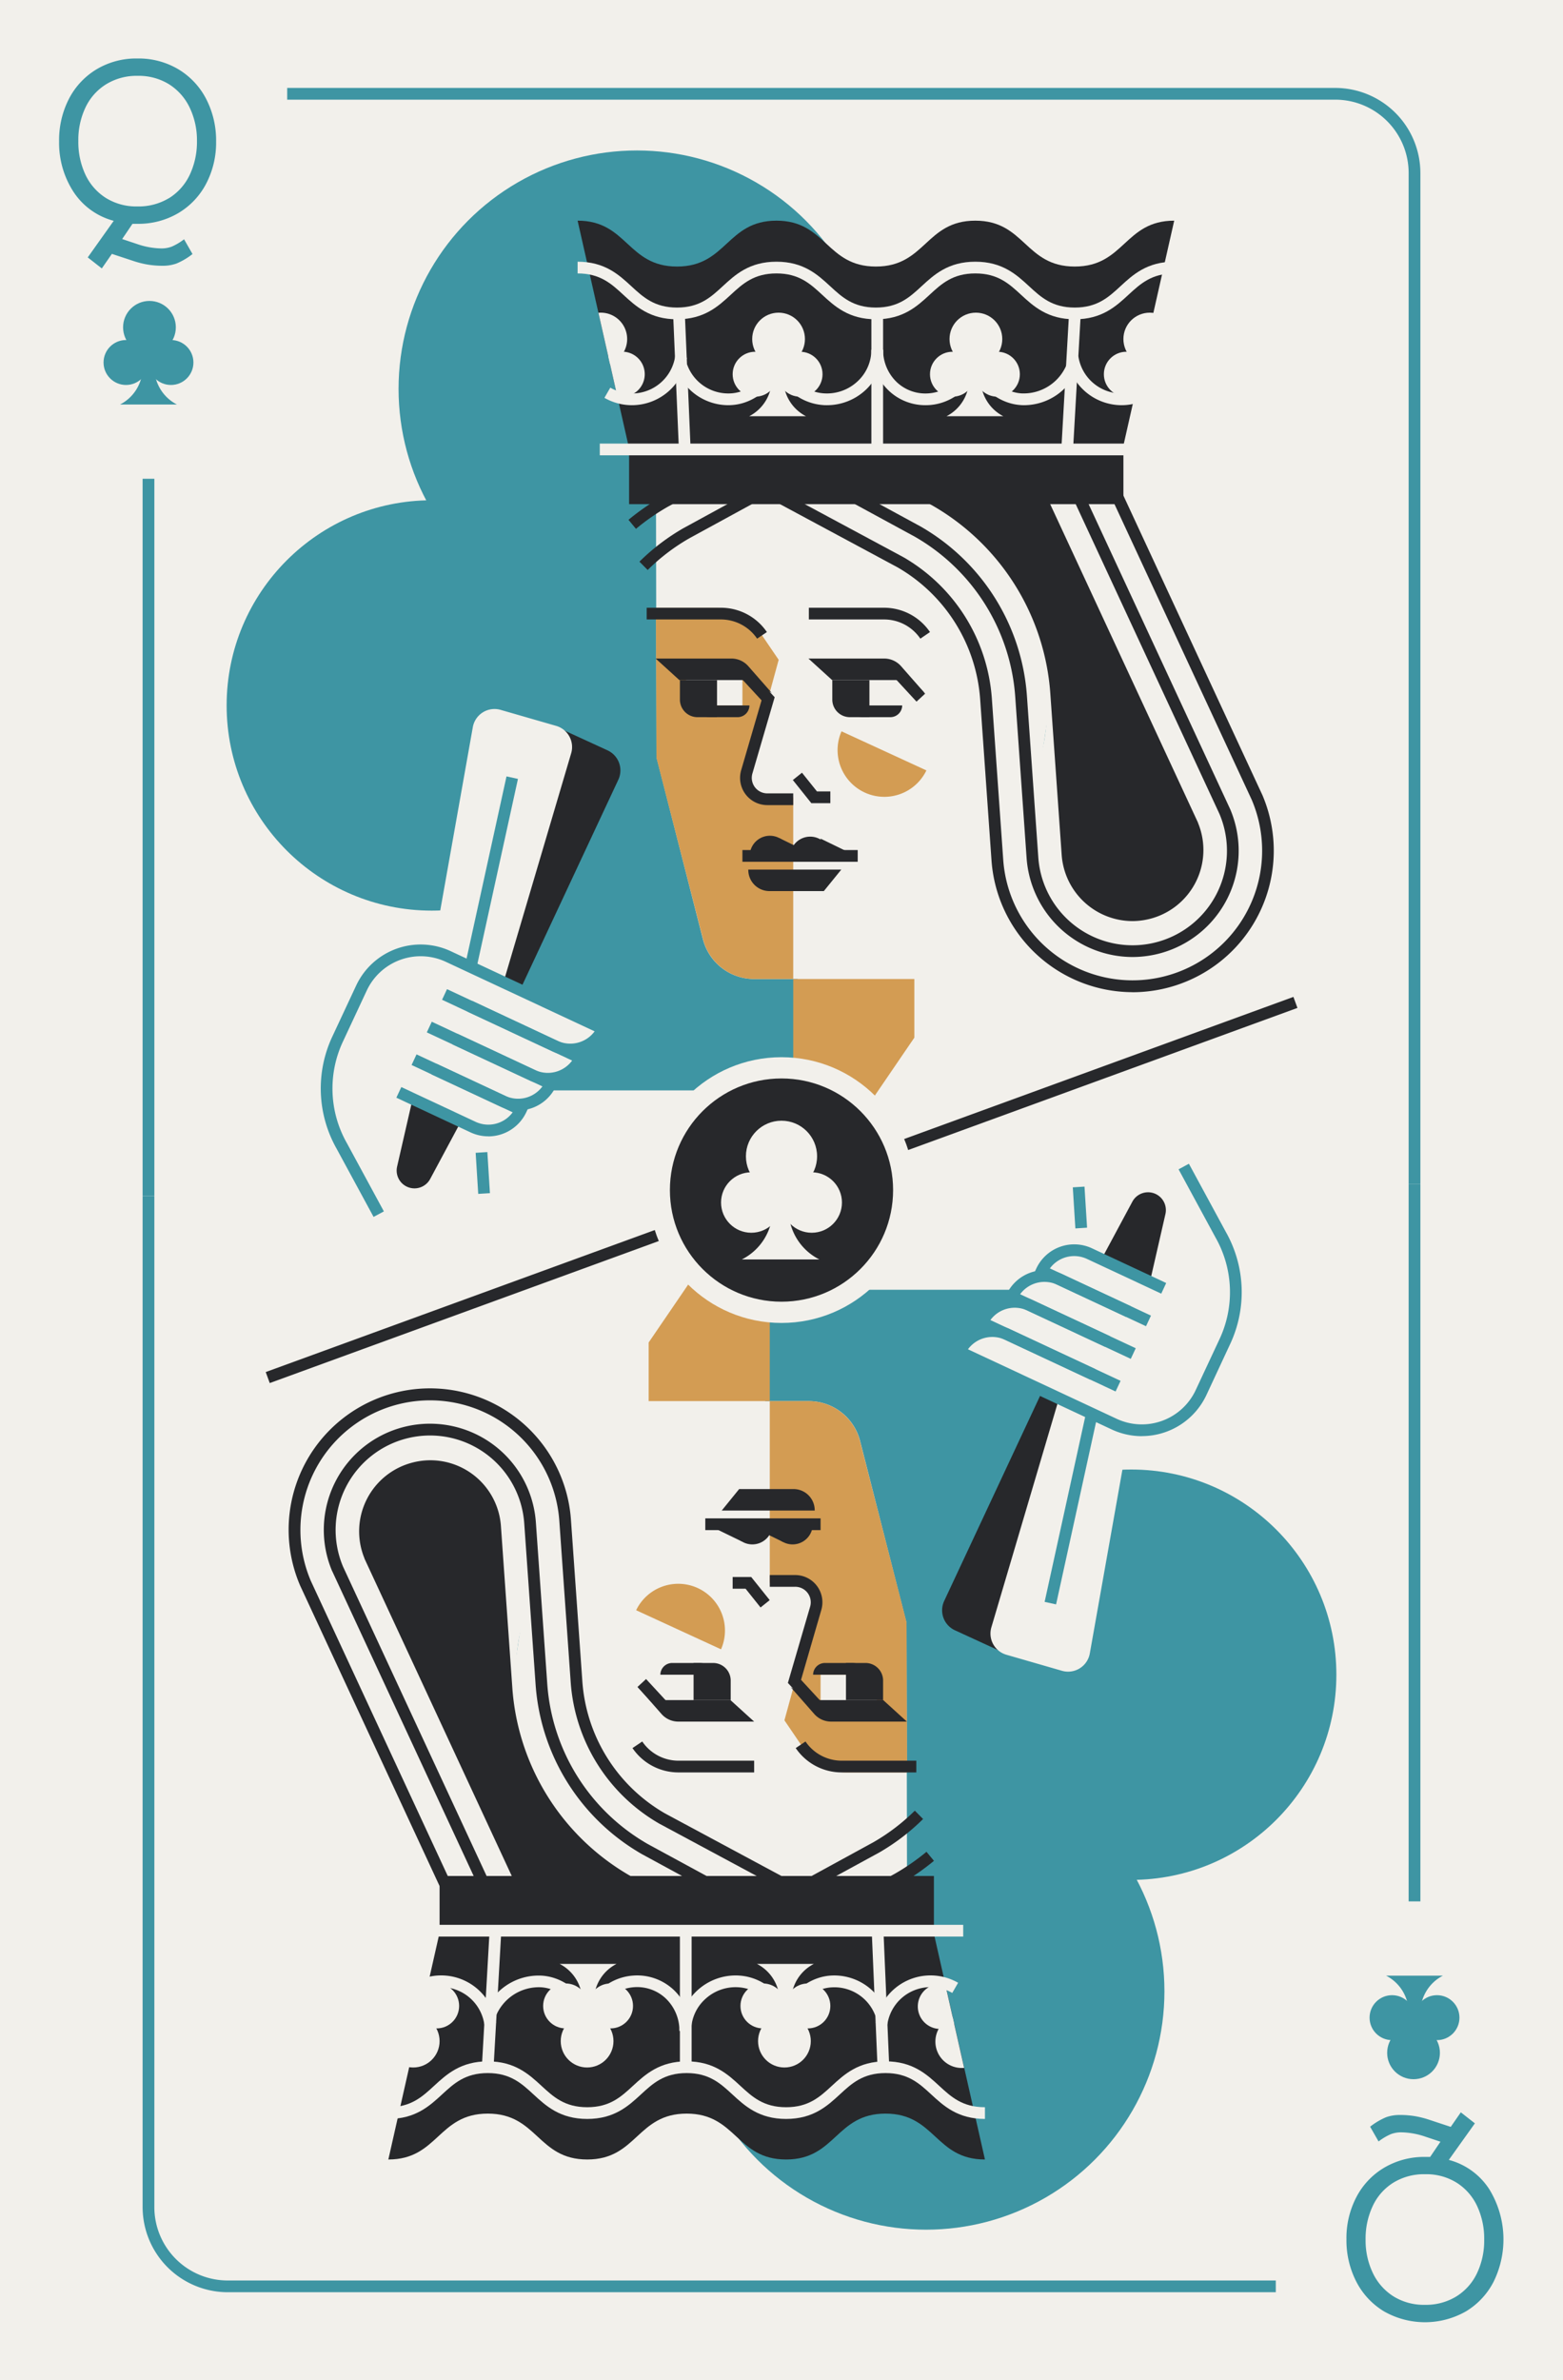 <svg xmlns="http://www.w3.org/2000/svg" viewBox="0 0 800 1218"><defs><style>.cls-1{fill:#f2f0eb;}.cls-2{fill:#3e95a3;}.cls-3{fill:#d39c53;}.cls-4{fill:#27282b;}</style></defs><title>Qc</title><g id="Layer_2" data-name="Layer 2"><rect class="cls-1" width="800" height="1218"/></g><g id="Layer_1" data-name="Layer 1"><circle class="cls-2" cx="326" cy="199" r="122"/><circle class="cls-2" cx="221" cy="361" r="105"/><circle class="cls-2" cx="431" cy="361" r="105"/><path class="cls-2" d="M414.34,508.54c16.18,19.78,2.13,49.46-23.43,49.46H193.17l.21-.11A193.12,193.12,0,0,0,299,385.73V304h55v82.15C354,425.78,385.65,473.47,414.34,508.54Z"/><path class="cls-2" d="M58.21,113a35.36,35.36,0,0,1-20.7-15,46,46,0,0,1-7.26-25.68,46.11,46.11,0,0,1,5-21.66A37.83,37.83,0,0,1,49.45,35.45a39.47,39.47,0,0,1,20.88-5.52,39.73,39.73,0,0,1,21.06,5.58,38,38,0,0,1,14.22,15.3,46.21,46.21,0,0,1,5,21.6,45.32,45.32,0,0,1-5.1,21.6,37.87,37.87,0,0,1-14.28,15.06,40.17,40.17,0,0,1-20.94,5.46H67.81l-5.28,7.8,7.56,2.52a39.75,39.75,0,0,0,12.48,2.28,15,15,0,0,0,5.28-.9,29.59,29.59,0,0,0,6.36-3.78L98.53,130a35.32,35.32,0,0,1-8.22,4.86,20.76,20.76,0,0,1-7,1.14,46.73,46.73,0,0,1-7.68-.6,49.14,49.14,0,0,1-7.8-2l-10.56-3.48-5.16,7.44-7.2-5.64Zm28.38-11.64A28.24,28.24,0,0,0,97.15,89.39a39.42,39.42,0,0,0,3.66-17.22,38.6,38.6,0,0,0-3.72-17.1A28.65,28.65,0,0,0,86.53,43.13a29.47,29.47,0,0,0-16.08-4.32,29.75,29.75,0,0,0-16.14,4.32A28.06,28.06,0,0,0,43.75,55a38.75,38.75,0,0,0-3.66,17.16,39.44,39.44,0,0,0,3.6,17.16,28.32,28.32,0,0,0,10.44,11.94,29.39,29.39,0,0,0,16.2,4.38A30,30,0,0,0,86.59,101.33Z"/><rect class="cls-2" x="73" y="245" width="6" height="367"/><path class="cls-2" d="M727,606h-6V88.54A37.58,37.58,0,0,0,683.46,51H147V45H683.46A43.59,43.59,0,0,1,727,88.54Z"/><circle class="cls-2" cx="76.5" cy="167.5" r="13.5"/><circle class="cls-2" cx="64.5" cy="185.5" r="11.5"/><circle class="cls-2" cx="87.5" cy="185.5" r="11.5"/><path class="cls-2" d="M90.55,207H61.45A21.26,21.26,0,0,0,73,188.09V179h6v9.09A21.26,21.26,0,0,0,90.55,207Z"/><path class="cls-1" d="M516,501H386a27.06,27.06,0,0,1-26.23-20.38L336,387.47,335.72,233H556.57Z"/><path class="cls-3" d="M335.71,311H367a25.43,25.43,0,0,1,21,11.14l10.55,15.51L382.7,395.72A9.72,9.72,0,0,0,392.08,408H406v93H386.07a27.08,27.08,0,0,1-26.22-20.33L336,387.85Z"/><path class="cls-4" d="M471.07,326.82A22.42,22.42,0,0,0,452.51,317H414v-6h38.51A28.4,28.4,0,0,1,476,323.45Z"/><path class="cls-4" d="M387.52,326.82A22.4,22.4,0,0,0,369,317H331v-6h38a28.41,28.41,0,0,1,23.52,12.45Z"/><polygon class="cls-3" points="468 530.99 406 621.85 406 501 468 501 468 530.99"/><path class="cls-4" d="M421.67,456H393.84A10.84,10.84,0,0,1,383,445.16V445h47.6Z"/><path class="cls-4" d="M404.38,438H383.74a10.32,10.32,0,0,1,20.64,0Z"/><path class="cls-4" d="M425,438H404.38A10.32,10.32,0,0,1,425,438Z"/><polygon class="cls-4" points="420.01 429.15 438.19 438 420.5 438 420.01 429.15"/><polygon class="cls-4" points="398.85 428.86 417.56 438 399.86 438 398.85 428.86"/><polygon class="cls-1" points="471.57 359 439.07 359 430.4 346 463.98 346 471.57 359"/><polygon class="cls-1" points="380 361 358.58 361 350.01 346 376.79 342.79 380 348.15 380 361"/><path class="cls-4" d="M384,348H347.7l-12.1-11h38.78a11.48,11.48,0,0,1,8.65,3.93l12,13.67Z"/><path class="cls-4" d="M377.53,367H363.74a10.85,10.85,0,0,1-9.71-6h29.56A6.07,6.07,0,0,1,377.53,367Z"/><path class="cls-4" d="M348,348h19a0,0,0,0,1,0,0v19a0,0,0,0,1,0,0H357a9,9,0,0,1-9-9V348A0,0,0,0,1,348,348Z"/><polygon class="cls-1" points="458 361 436.58 361 428.01 346 454.79 342.79 458 348.15 458 361"/><path class="cls-4" d="M461.09,348h-35.2l-12.1-11h38.78a11.48,11.48,0,0,1,8.65,3.93l12,13.67Z"/><path class="cls-4" d="M455.72,367H441.93a10.85,10.85,0,0,1-9.71-6h29.56A6.07,6.07,0,0,1,455.72,367Z"/><path class="cls-4" d="M426,348h19a0,0,0,0,1,0,0v19a0,0,0,0,1,0,0H435a9,9,0,0,1-9-9V348A0,0,0,0,1,426,348Z"/><path class="cls-3" d="M474.17,394.24a23.92,23.92,0,0,1-43.45-20Z"/><path class="cls-4" d="M406,412H392.74a13.94,13.94,0,0,1-13.39-17.84l10.44-35.78-11.7-12.68,4.41-4.07,14,15.17-11.39,39A7.95,7.95,0,0,0,392.74,406H406Z"/><polygon class="cls-4" points="425 411 415.27 411 405.8 399.16 410.48 395.42 418.15 405 425 405 425 411"/><rect class="cls-4" x="380" y="435" width="59" height="6"/><rect class="cls-4" x="461.87" y="340.56" width="6" height="18.95" transform="translate(-114.13 408.16) rotate(-42.71)"/><path class="cls-4" d="M316.49,399,233.34,576.81,207.8,558.65l60.87-180.38a11.29,11.29,0,0,1,15.41-6.65L311,384A11.29,11.29,0,0,1,316.49,399Z"/><path class="cls-1" d="M292.34,385.5,236.69,573.72l-28-14.14L242,372.13a11.28,11.28,0,0,1,14.23-8.87l28.45,8.2A11.27,11.27,0,0,1,292.34,385.5Z"/><path class="cls-1" d="M237.21,610.79l33.47-46.39s6.86-.55,11.16-9.77l-9.27-4.33a18.42,18.42,0,0,0,24.49-8.89l-13-6.07a18.42,18.42,0,0,0,24.49-8.88l-79.1-37A33.45,33.45,0,0,0,185,505.62l-12.24,26.19A59.5,59.5,0,0,0,175,586.45l7.1,12.48Z"/><path class="cls-4" d="M210.93,563.49l-7.7,33.58a9.12,9.12,0,0,0,17,6.15L235.89,574Z"/><path class="cls-2" d="M280.36,555a21.35,21.35,0,0,1-9.06-2l-52.84-24.7,2.54-5.44,52.84,24.7a15.43,15.43,0,0,0,19-4.84l-53.69-25.1,2.54-5.44L301.05,540l-1.27,2.72a21.28,21.28,0,0,1-12.1,11.07A21.55,21.55,0,0,1,280.36,555Z"/><path class="cls-2" d="M265.12,568.25a21.28,21.28,0,0,1-9-2L210.66,545l2.54-5.44,45.43,21.23a15.44,15.44,0,0,0,19-4.84l-46-21.48,2.54-5.44,51.66,24.15-1.27,2.71A21.44,21.44,0,0,1,265.12,568.25Z"/><path class="cls-2" d="M249.93,581.49a21.3,21.3,0,0,1-9.06-2l-38-17.77,2.54-5.43,38,17.77a15.45,15.45,0,0,0,19-4.85l-41.53-19.41,2.55-5.43,47.22,22.07-1.28,2.72a21.48,21.48,0,0,1-19.41,12.36Z"/><path class="cls-2" d="M191.21,622.73l-18.89-34.85a62.6,62.6,0,0,1-2.27-57.34l12.24-26.19a36.43,36.43,0,0,1,48.45-17.58L312.56,525l-1.27,2.72a21.45,21.45,0,0,1-28.48,10.33l-56.55-26.43,2.54-5.44,56.55,26.44a15.47,15.47,0,0,0,19-4.85L228.2,492.2a30.47,30.47,0,0,0-40.48,14.69l-12.23,26.19A56.6,56.6,0,0,0,177.56,585l18.92,34.91Z"/><rect class="cls-2" x="244.06" y="589.75" width="6" height="21.06" transform="translate(-36.95 16.57) rotate(-3.58)"/><rect class="cls-2" x="202.56" y="442.88" width="98.2" height="6" transform="translate(-237.78 596.21) rotate(-77.63)"/><path class="cls-4" d="M579.56,471.35a36.43,36.43,0,0,1-36.15-33.81L537.6,355A120.78,120.78,0,0,0,477,258.55l-.25-.14-40.61-22.07a3,3,0,0,1,1.43-5.64l85.33-.08a3,3,0,0,1,2.73,1.74L613.19,421a.54.54,0,0,1,0,.11,36.34,36.34,0,0,1-24.77,49.13A37,37,0,0,1,579.56,471.35ZM449.36,236.69,480,253.33a126.74,126.74,0,0,1,63.61,101.28l5.82,82.51a30.34,30.34,0,1,0,58.32-13.66L521,236.63Z"/><path class="cls-4" d="M436.58,234.08l40.61,22.07.16.09.15.08a123.77,123.77,0,0,1,62.09,98.88l5.82,82.51a33.4,33.4,0,0,0,33.15,31,33.79,33.79,0,0,0,8.19-1,33.32,33.32,0,0,0,22.72-45.06L521.91,234Z"/><path class="cls-4" d="M579.56,489.73a54.48,54.48,0,0,1-54.1-50.54l-5.82-82.52a102.79,102.79,0,0,0-51.5-82.08l-40.58-22.06,2.86-5.27,40.65,22.09a108.82,108.82,0,0,1,54.56,86.9l5.81,82.51a48.34,48.34,0,1,0,92.89-21.85l-.12-.3L531.68,217.25l5.44-2.52,92.56,199.41a.61.61,0,0,1,.05.12l.15.36a54.34,54.34,0,0,1-37,73.46A55,55,0,0,1,579.56,489.73Z"/><path class="cls-4" d="M579.56,507.73a72.55,72.55,0,0,1-72.06-67.28l-5.81-82.51a84.87,84.87,0,0,0-42.34-67.64l-60.77-32.66,2.84-5.28,60.85,32.7a90.87,90.87,0,0,1,45.4,72.46L513.49,440a66.34,66.34,0,1,0,127.49-30l-.27-.66L548,209.67l5.44-2.52,92.72,199.77.06.12.29.72a72.43,72.43,0,0,1-67,100Z"/><path class="cls-4" d="M325.51,270.63,321.69,266a121.42,121.42,0,0,1,17.25-11.93l44.11-24,2.87,5.27-44.05,23.94A114.33,114.33,0,0,0,325.51,270.63Z"/><path class="cls-4" d="M331.51,291.68l-4.22-4.26a109.43,109.43,0,0,1,22.48-17.12l56-30.59,2.88,5.27L352.7,275.53A103.5,103.5,0,0,0,331.51,291.68Z"/><rect class="cls-4" x="322" y="223" width="253" height="35"/><path class="cls-4" d="M601,112.92,575,228H321.66l-5.72-25.29-3.74-16.55-.83-3.67-5.07-22.43-10.66-47.14c25.44,0,25.44,23.48,50.89,23.48s25.44-23.48,50.89-23.48,25.45,23.48,50.89,23.48,25.45-23.48,50.89-23.48,25.45,23.48,50.9,23.48S575.55,112.92,601,112.92Z"/><path class="cls-1" d="M550.1,163.39c-13.89,0-21.11-6.65-27.48-12.53-6.1-5.63-11.86-10.94-23.42-10.94s-17.31,5.31-23.41,10.94c-6.37,5.88-13.58,12.53-27.48,12.53s-21.11-6.65-27.48-12.53c-6.1-5.63-11.86-10.94-23.41-10.94s-17.31,5.31-23.41,10.94c-6.37,5.88-13.59,12.53-27.48,12.53s-21.11-6.65-27.48-12.53c-6.1-5.63-11.86-10.94-23.41-10.94v-6c13.89,0,21.11,6.66,27.48,12.53,6.1,5.63,11.86,10.94,23.41,10.94s17.31-5.31,23.41-10.94c6.37-5.87,13.58-12.53,27.48-12.53s21.11,6.66,27.48,12.53c6.1,5.63,11.86,10.94,23.41,10.94s17.31-5.31,23.41-10.94c6.37-5.87,13.59-12.53,27.48-12.53s21.12,6.66,27.49,12.53c6.1,5.63,11.86,10.94,23.41,10.94s17.32-5.31,23.42-10.94c6.36-5.87,13.58-12.53,27.48-12.53v6c-11.55,0-17.31,5.31-23.42,10.94C571.22,156.74,564,163.39,550.1,163.39Z"/><rect class="cls-1" x="345.99" y="160.81" width="6" height="67.46" transform="translate(-7.98 15.06) rotate(-2.44)"/><rect class="cls-1" x="446" y="161" width="6" height="67"/><rect class="cls-1" x="514.61" y="191.39" width="67.21" height="6" transform="translate(323.09 730.72) rotate(-86.75)"/><path class="cls-1" d="M372.73,207.35A28.48,28.48,0,0,1,346,188.45l5.66-2a22.42,22.42,0,0,0,22.52,14.85c11.31-.72,20.86-11.16,20.86-22.79h6c0,14.69-12.13,27.86-26.48,28.77C373.92,207.33,373.33,207.35,372.73,207.35Z"/><path class="cls-1" d="M423.27,207.35c-.67,0-1.35,0-2-.07C406.53,206.22,395,193.59,395,178.5h6c0,11.95,9.08,22,20.67,22.79a22.92,22.92,0,0,0,17.19-6.08A22,22,0,0,0,446,179h6A28.31,28.31,0,0,1,443,199.61,29,29,0,0,1,423.27,207.35Z"/><path class="cls-1" d="M323.49,207.35a28.24,28.24,0,0,1-14.12-3.77l3-5.2a22.33,22.33,0,0,0,33.22-16.14l5.94.85A28.44,28.44,0,0,1,323.49,207.35Z"/><path class="cls-1" d="M574,207.35a28.45,28.45,0,0,1-28-24.26l5.94-.85a22.35,22.35,0,0,0,33.23,16.15l3,5.19A28.27,28.27,0,0,1,574,207.35Z"/><path class="cls-1" d="M524.24,207.35c-.59,0-1.17,0-1.76-.06-14.35-.91-26.48-14.08-26.48-28.77h6c0,11.63,9.55,22.07,20.86,22.79A23.8,23.8,0,0,0,546.17,186l5.66,2A29.62,29.62,0,0,1,524.24,207.35Z"/><path class="cls-1" d="M473.68,207.35A27.14,27.14,0,0,1,455,200a28.79,28.79,0,0,1-9-21h6a22.76,22.76,0,0,0,7.1,16.65,21.31,21.31,0,0,0,16.23,5.64c11.59-.83,20.67-10.84,20.67-22.79h6c0,15.09-11.53,27.72-26.24,28.78C475.06,207.33,474.37,207.35,473.68,207.35Z"/><rect class="cls-1" x="307" y="227" width="281" height="6"/><circle class="cls-1" cx="398.5" cy="173.5" r="13.5"/><circle class="cls-1" cx="386.5" cy="191.5" r="11.5"/><circle class="cls-1" cx="409.5" cy="191.5" r="11.5"/><path class="cls-1" d="M412.55,213h-29.1A21.26,21.26,0,0,0,395,194.09V185h6v9.09A21.26,21.26,0,0,0,412.55,213Z"/><circle class="cls-1" cx="499.5" cy="173.5" r="13.5"/><circle class="cls-1" cx="487.5" cy="191.5" r="11.5"/><circle class="cls-1" cx="510.5" cy="191.5" r="11.5"/><path class="cls-1" d="M513.55,213h-29.1A21.26,21.26,0,0,0,496,194.09V185h6v9.09A21.26,21.26,0,0,0,513.55,213Z"/><circle class="cls-1" cx="588.5" cy="173.5" r="13.5"/><circle class="cls-1" cx="576.5" cy="191.5" r="11.5"/><path class="cls-1" d="M321,173.5a13.49,13.49,0,0,1-8.8,12.66l-.83-3.67-5.07-22.43q.6-.06,1.2-.06A13.49,13.49,0,0,1,321,173.5Z"/><path class="cls-1" d="M330,191.5A11.5,11.5,0,0,1,318.5,203a11.35,11.35,0,0,1-2.56-.29l-3.74-16.55-.83-3.67A11.37,11.37,0,0,1,318.5,180c.28,0,.55,0,.82,0A11.5,11.5,0,0,1,330,191.5Z"/><circle class="cls-2" cx="474" cy="1019" r="122"/><circle class="cls-2" cx="579" cy="857" r="105"/><circle class="cls-2" cx="369" cy="857" r="105"/><path class="cls-2" d="M385.66,709.46C369.48,689.68,383.53,660,409.09,660H606.83l-.21.11A193.12,193.12,0,0,0,501,832.27V914H446V831.85C446,792.22,414.35,744.53,385.66,709.46Z"/><path class="cls-2" d="M741.56,1105.29a35.35,35.35,0,0,1,20.7,15,49.05,49.05,0,0,1,2.22,47.34,37.8,37.8,0,0,1-14.16,15.17,42.36,42.36,0,0,1-41.94,0,38,38,0,0,1-14.22-15.3,46.24,46.24,0,0,1-5-21.6,45.26,45.26,0,0,1,5.1-21.6,37.67,37.67,0,0,1,14.28-15.06,40.08,40.08,0,0,1,20.94-5.47H732l5.28-7.79-7.56-2.52a39.8,39.8,0,0,0-12.48-2.28,14.93,14.93,0,0,0-5.28.9,29.47,29.47,0,0,0-6.36,3.77l-4.32-7.55a35.59,35.59,0,0,1,8.22-4.87,20.92,20.92,0,0,1,7-1.13,46.73,46.73,0,0,1,7.68.6,50.14,50.14,0,0,1,7.8,2l10.56,3.49,5.16-7.44,7.2,5.63Zm-28.38,11.64a28,28,0,0,0-10.56,11.94,39.2,39.2,0,0,0-3.66,17.21,38.54,38.54,0,0,0,3.72,17.11,28.71,28.71,0,0,0,10.56,11.94,29.47,29.47,0,0,0,16.08,4.32,29.78,29.78,0,0,0,16.14-4.32A28.19,28.19,0,0,0,756,1163.25a38.93,38.93,0,0,0,3.66-17.17,39.36,39.36,0,0,0-3.6-17.15A28.2,28.2,0,0,0,745.64,1117a29.31,29.31,0,0,0-16.2-4.38A29.92,29.92,0,0,0,713.18,1116.93Z"/><rect class="cls-2" x="721" y="606" width="6" height="367"/><path class="cls-2" d="M653,1173H116.54A43.59,43.59,0,0,1,73,1129.46V612h6v517.46A37.58,37.58,0,0,0,116.54,1167H653Z"/><circle class="cls-2" cx="723.5" cy="1050.5" r="13.5"/><circle class="cls-2" cx="735.5" cy="1032.5" r="11.5"/><circle class="cls-2" cx="712.5" cy="1032.5" r="11.5"/><path class="cls-2" d="M709.45,1011h29.1A21.26,21.26,0,0,0,727,1029.91V1039h-6v-9.09A21.26,21.26,0,0,0,709.45,1011Z"/><path class="cls-1" d="M284,717H414a27.06,27.06,0,0,1,26.23,20.38L464,830.53,464.28,985H243.43Z"/><path class="cls-3" d="M464.29,907H433.05a25.43,25.43,0,0,1-21-11.14l-10.55-15.51,15.84-58.07A9.72,9.72,0,0,0,407.92,810H394V717h19.93a27.08,27.08,0,0,1,26.22,20.33L464,830.15Z"/><path class="cls-4" d="M386,907H347.25a28.43,28.43,0,0,1-23.52-12.45l5-3.37A22.41,22.41,0,0,0,347.25,901H386Z"/><path class="cls-4" d="M469,907H430.8a28.4,28.4,0,0,1-23.52-12.45l5-3.37A22.42,22.42,0,0,0,430.8,901H469Z"/><polygon class="cls-3" points="332 687.01 394 596.15 394 717 332 717 332 687.01"/><path class="cls-4" d="M378.33,762h27.83A10.84,10.84,0,0,1,417,772.84V773H369.4Z"/><path class="cls-4" d="M395.39,780H416a10.32,10.32,0,0,1-20.64,0Z"/><path class="cls-4" d="M374.75,780h20.64a10.32,10.32,0,0,1-20.64,0Z"/><polygon class="cls-4" points="379.75 788.85 361.57 780 379.26 780 379.75 788.85"/><polygon class="cls-4" points="400.92 789.14 382.21 780 399.9 780 400.92 789.14"/><polygon class="cls-1" points="328.2 859 360.7 859 369.37 872 335.78 872 328.2 859"/><polygon class="cls-1" points="420 857 441.42 857 449.99 872 423.21 875.21 420 869.85 420 857"/><path class="cls-4" d="M415.77,870h36.3l12.1,11H425.39a11.5,11.5,0,0,1-8.66-3.93l-12-13.67Z"/><path class="cls-4" d="M422.24,851H436a10.85,10.85,0,0,1,9.71,6H416.18A6.06,6.06,0,0,1,422.24,851Z"/><path class="cls-4" d="M433,851h19a0,0,0,0,1,0,0v19a0,0,0,0,1,0,0H442a9,9,0,0,1-9-9V851A0,0,0,0,1,433,851Z" transform="translate(885 1721) rotate(180)"/><polygon class="cls-1" points="342 857 363.42 857 371.99 872 345.21 875.21 342 869.85 342 857"/><path class="cls-4" d="M338.68,870h35.2L386,881H347.2a11.47,11.47,0,0,1-8.65-3.93l-12-13.67Z"/><path class="cls-4" d="M344.05,851h13.79a10.85,10.85,0,0,1,9.71,6H338A6.06,6.06,0,0,1,344.05,851Z"/><path class="cls-4" d="M355,851h19a0,0,0,0,1,0,0v19a0,0,0,0,1,0,0H364a9,9,0,0,1-9-9V851A0,0,0,0,1,355,851Z" transform="translate(729 1721) rotate(180)"/><path class="cls-3" d="M325.6,824a23.92,23.92,0,0,1,43.45,20Z"/><path class="cls-4" d="M417.27,876.37l-14-15.17,11.38-39A7.95,7.95,0,0,0,407,812H394v-6h13a13.94,13.94,0,0,1,13.38,17.84L410,859.62l11.7,12.68Z"/><polygon class="cls-4" points="389.28 822.59 381.62 813 375 813 375 807 384.5 807 393.97 818.84 389.28 822.59"/><rect class="cls-4" x="361" y="777" width="59" height="6"/><rect class="cls-4" x="331.89" y="858.75" width="6" height="18.95" transform="translate(-500.08 457.4) rotate(-42.71)"/><path class="cls-4" d="M483.28,819.24l83.14-177.8L592,659.6,531.09,840a11.28,11.28,0,0,1-15.4,6.64l-26.9-12.36A11.27,11.27,0,0,1,483.28,819.24Z"/><path class="cls-1" d="M507.42,832.75l55.65-188.22,28,14.14L557.8,846.13A11.29,11.29,0,0,1,543.56,855l-28.44-8.21A11.28,11.28,0,0,1,507.42,832.75Z"/><path class="cls-1" d="M562.56,607.46l-33.47,46.39s-6.86.55-11.17,9.77l9.27,4.33a18.43,18.43,0,0,0-24.49,8.89l13,6.07a18.41,18.41,0,0,0-24.48,8.89l79.1,37a33.45,33.45,0,0,0,44.46-16.14L627,686.45a59.53,59.53,0,0,0-2.19-54.64l-7.11-12.49Z"/><path class="cls-4" d="M588.84,654.77l7.69-33.59a9.12,9.12,0,0,0-17-6.15l-15.69,29.22Z"/><path class="cls-2" d="M558.11,706.05l-59.39-27.76,1.27-2.72a21.41,21.41,0,0,1,28.47-10.33l52.85,24.7-2.54,5.43-52.85-24.7a15.43,15.43,0,0,0-19,4.85l53.69,25.09Z"/><path class="cls-2" d="M565.59,689.21l-51.66-24.14,1.27-2.72A21.46,21.46,0,0,1,543.68,652l45.43,21.24-2.54,5.43-45.43-21.23a15.45,15.45,0,0,0-19,4.85l46,21.48Z"/><path class="cls-2" d="M576.37,673.92l-47.22-22.08,1.27-2.71a21.42,21.42,0,0,1,28.48-10.34l38,17.77L594.37,662l-38-17.76a15.43,15.43,0,0,0-19,4.84l41.52,19.41Z"/><path class="cls-2" d="M584.44,734.93A36.39,36.39,0,0,1,569,731.49l-81.82-38.25,1.27-2.71A21.45,21.45,0,0,1,517,680.19l56.55,26.43L571,712.06l-56.56-26.43a15.44,15.44,0,0,0-19,4.84l76.12,35.58A30.43,30.43,0,0,0,612,711.36l12.24-26.18a56.62,56.62,0,0,0-2.08-51.89l-18.92-34.91,5.28-2.86,18.89,34.86a62.57,62.57,0,0,1,2.26,57.34L617.48,713.9a36.52,36.52,0,0,1-33,21Z"/><rect class="cls-2" x="549.7" y="607.44" width="6" height="21.06" transform="translate(-37.46 35.67) rotate(-3.58)"/><rect class="cls-2" x="499.01" y="769.37" width="98.2" height="6" transform="translate(-323.73 1142.34) rotate(-77.63)"/><path class="cls-4" d="M276.85,988a3,3,0,0,1-2.72-1.74L186.57,797.63l0-.12a36.34,36.34,0,0,1,24.77-49.12,36.2,36.2,0,0,1,45.06,32.69l5.82,82.51a120.72,120.72,0,0,0,60.59,96.48l.25.14,40.6,22.07a3,3,0,0,1-1.43,5.64l-85.33.08ZM192,795.16,278.76,982l71.64-.07-30.6-16.64A126.7,126.7,0,0,1,256.19,864l-5.82-82.52A30.34,30.34,0,1,0,192,795.16Z"/><path class="cls-4" d="M363.18,983.92l-40.61-22.07-.15-.09-.15-.08a123.72,123.72,0,0,1-62.09-98.88l-5.82-82.51a33.34,33.34,0,1,0-64.07,15.07L277.85,984Z"/><path class="cls-4" d="M262.65,1003.53,170.08,804.11A.61.61,0,0,0,170,804l-.15-.36a54.34,54.34,0,1,1,104.43-24.56l5.82,82.51a102.75,102.75,0,0,0,51.49,82.08l40.59,22.06L369.34,971,328.7,948.9A108.8,108.8,0,0,1,274.14,862l-5.82-82.51a48.33,48.33,0,1,0-92.89,21.85l.12.3L268.09,1001Z"/><path class="cls-4" d="M246.32,1011.1,153.59,811.33l-.05-.12-.3-.72a72.34,72.34,0,1,1,139-32.69l5.82,82.51A84.84,84.84,0,0,0,340.41,928l60.78,32.66-2.84,5.28-60.86-32.7a90.85,90.85,0,0,1-45.39-72.45l-5.82-82.52a66.34,66.34,0,1,0-127.49,30l.27.66,92.7,199.72Z"/><path class="cls-4" d="M416.72,988.15l-2.87-5.27,44-23.94a114.89,114.89,0,0,0,16.36-11.32l3.82,4.63a121,121,0,0,1-17.26,11.93Z"/><path class="cls-4" d="M394,978.54l-2.87-5.27,55.92-30.55a103,103,0,0,0,21.19-16.15l4.23,4.27A109.65,109.65,0,0,1,450,948Z"/><rect class="cls-4" x="225" y="960" width="253" height="35" transform="translate(703 1955) rotate(180)"/><path class="cls-4" d="M198.77,1105.08l26-115.08H478.11l5.72,25.29,3.74,16.55.83,3.67,5.07,22.43,10.66,47.14c-25.44,0-25.44-23.48-50.89-23.48s-25.44,23.48-50.89,23.48-25.45-23.48-50.89-23.48-25.45,23.48-50.89,23.48-25.45-23.48-50.9-23.48S224.22,1105.08,198.77,1105.08Z"/><path class="cls-1" d="M504.13,1084.33c-13.9,0-21.11-6.66-27.48-12.53-6.1-5.63-11.86-10.94-23.41-10.94s-17.31,5.31-23.41,10.94c-6.37,5.87-13.59,12.53-27.48,12.53s-21.12-6.66-27.48-12.53c-6.1-5.63-11.87-10.94-23.42-10.94s-17.31,5.31-23.41,10.94c-6.37,5.87-13.58,12.53-27.48,12.53s-21.11-6.66-27.48-12.53c-6.1-5.63-11.86-10.94-23.42-10.94s-17.31,5.31-23.41,10.94c-6.37,5.87-13.59,12.53-27.48,12.53v-6c11.55,0,17.31-5.31,23.41-10.94,6.37-5.87,13.59-12.53,27.48-12.53s21.12,6.66,27.49,12.53c6.1,5.63,11.86,10.94,23.41,10.94s17.31-5.31,23.41-10.94c6.37-5.87,13.59-12.53,27.48-12.53s21.12,6.66,27.48,12.53c6.1,5.63,11.87,10.94,23.42,10.94s17.31-5.31,23.41-10.94c6.37-5.87,13.58-12.53,27.48-12.53s21.11,6.66,27.48,12.53c6.1,5.63,11.86,10.94,23.41,10.94Z"/><rect class="cls-1" x="447.78" y="989.98" width="6" height="67.46" transform="translate(-43.25 20.16) rotate(-2.44)"/><rect class="cls-1" x="348" y="990" width="6" height="67"/><rect class="cls-1" x="217.94" y="1020.86" width="67.21" height="6" transform="translate(-784.92 1217.01) rotate(-86.75)"/><path class="cls-1" d="M404.77,1039.73h-6c0-14.69,12.12-27.86,26.48-28.77a28.45,28.45,0,0,1,28.55,18.84l-5.65,2A22.4,22.4,0,0,0,425.63,1017C414.32,1017.66,404.77,1028.1,404.77,1039.73Z"/><path class="cls-1" d="M404.77,1039.75h-6c0-12-9.08-22-20.67-22.79a22.84,22.84,0,0,0-17.19,6.08,21.93,21.93,0,0,0-7.14,16.21h-6a28.27,28.27,0,0,1,9.05-20.6,28.91,28.91,0,0,1,21.7-7.68C393.24,1012,404.77,1024.67,404.77,1039.75Z"/><path class="cls-1" d="M454.18,1036l-5.94-.86a28.33,28.33,0,0,1,42.16-20.49l-3,5.2A22.33,22.33,0,0,0,454.18,1036Z"/><path class="cls-1" d="M247.91,1036a22.33,22.33,0,0,0-33.22-16.15l-3-5.2a28.33,28.33,0,0,1,42.16,20.49Z"/><path class="cls-1" d="M303.77,1039.73h-6c0-11.63-9.56-22.07-20.86-22.78a23.79,23.79,0,0,0-23.32,15.3l-5.65-2A29.61,29.61,0,0,1,277.28,1011C291.64,1011.87,303.77,1025,303.77,1039.73Z"/><path class="cls-1" d="M303.77,1039.75h-6c0-15.08,11.52-27.72,26.24-28.78a27.27,27.27,0,0,1,20.74,7.24,28.76,28.76,0,0,1,9,21h-6a22.73,22.73,0,0,0-7.11-16.65,21.29,21.29,0,0,0-16.22-5.64C312.84,1017.79,303.77,1027.8,303.77,1039.75Z"/><rect class="cls-1" x="212" y="985" width="281" height="6"/><circle class="cls-1" cx="401.5" cy="1044.5" r="13.5"/><circle class="cls-1" cx="413.5" cy="1026.5" r="11.5"/><circle class="cls-1" cx="390.5" cy="1026.5" r="11.5"/><path class="cls-1" d="M387.45,1005h29.1A21.26,21.26,0,0,0,405,1023.91V1033h-6v-9.09A21.26,21.26,0,0,0,387.45,1005Z"/><circle class="cls-1" cx="300.5" cy="1044.5" r="13.5"/><circle class="cls-1" cx="312.5" cy="1026.5" r="11.5"/><circle class="cls-1" cx="289.5" cy="1026.5" r="11.5"/><path class="cls-1" d="M286.45,1005h29.1A21.26,21.26,0,0,0,304,1023.91V1033h-6v-9.09A21.26,21.26,0,0,0,286.45,1005Z"/><circle class="cls-1" cx="211.5" cy="1044.5" r="13.5"/><circle class="cls-1" cx="223.5" cy="1026.5" r="11.5"/><path class="cls-1" d="M478.77,1044.75a13.49,13.49,0,0,1,8.8-12.66l.83,3.67,5.07,22.43q-.6.06-1.2.06A13.49,13.49,0,0,1,478.77,1044.75Z"/><path class="cls-1" d="M469.77,1026.75a11.5,11.5,0,0,1,11.5-11.5,11.35,11.35,0,0,1,2.56.29l3.74,16.55.83,3.67a11.37,11.37,0,0,1-7.13,2.49c-.28,0-.55,0-.82,0A11.5,11.5,0,0,1,469.77,1026.75Z"/><rect class="cls-4" x="120.03" y="606" width="559.95" height="6" transform="translate(-184.51 174) rotate(-20.05)"/><circle class="cls-1" cx="400" cy="609" r="68"/><circle class="cls-4" cx="400" cy="609" r="57.12"/><circle class="cls-1" cx="400" cy="591.71" r="18.21"/><circle class="cls-1" cx="384.53" cy="615.37" r="15.47"/><circle class="cls-1" cx="415.47" cy="615.37" r="15.47"/><path class="cls-1" d="M419.41,644.5H379.68A28.56,28.56,0,0,0,395.45,619V607.18h8.19V619A28.57,28.57,0,0,0,419.4,644.5Z"/></g></svg>